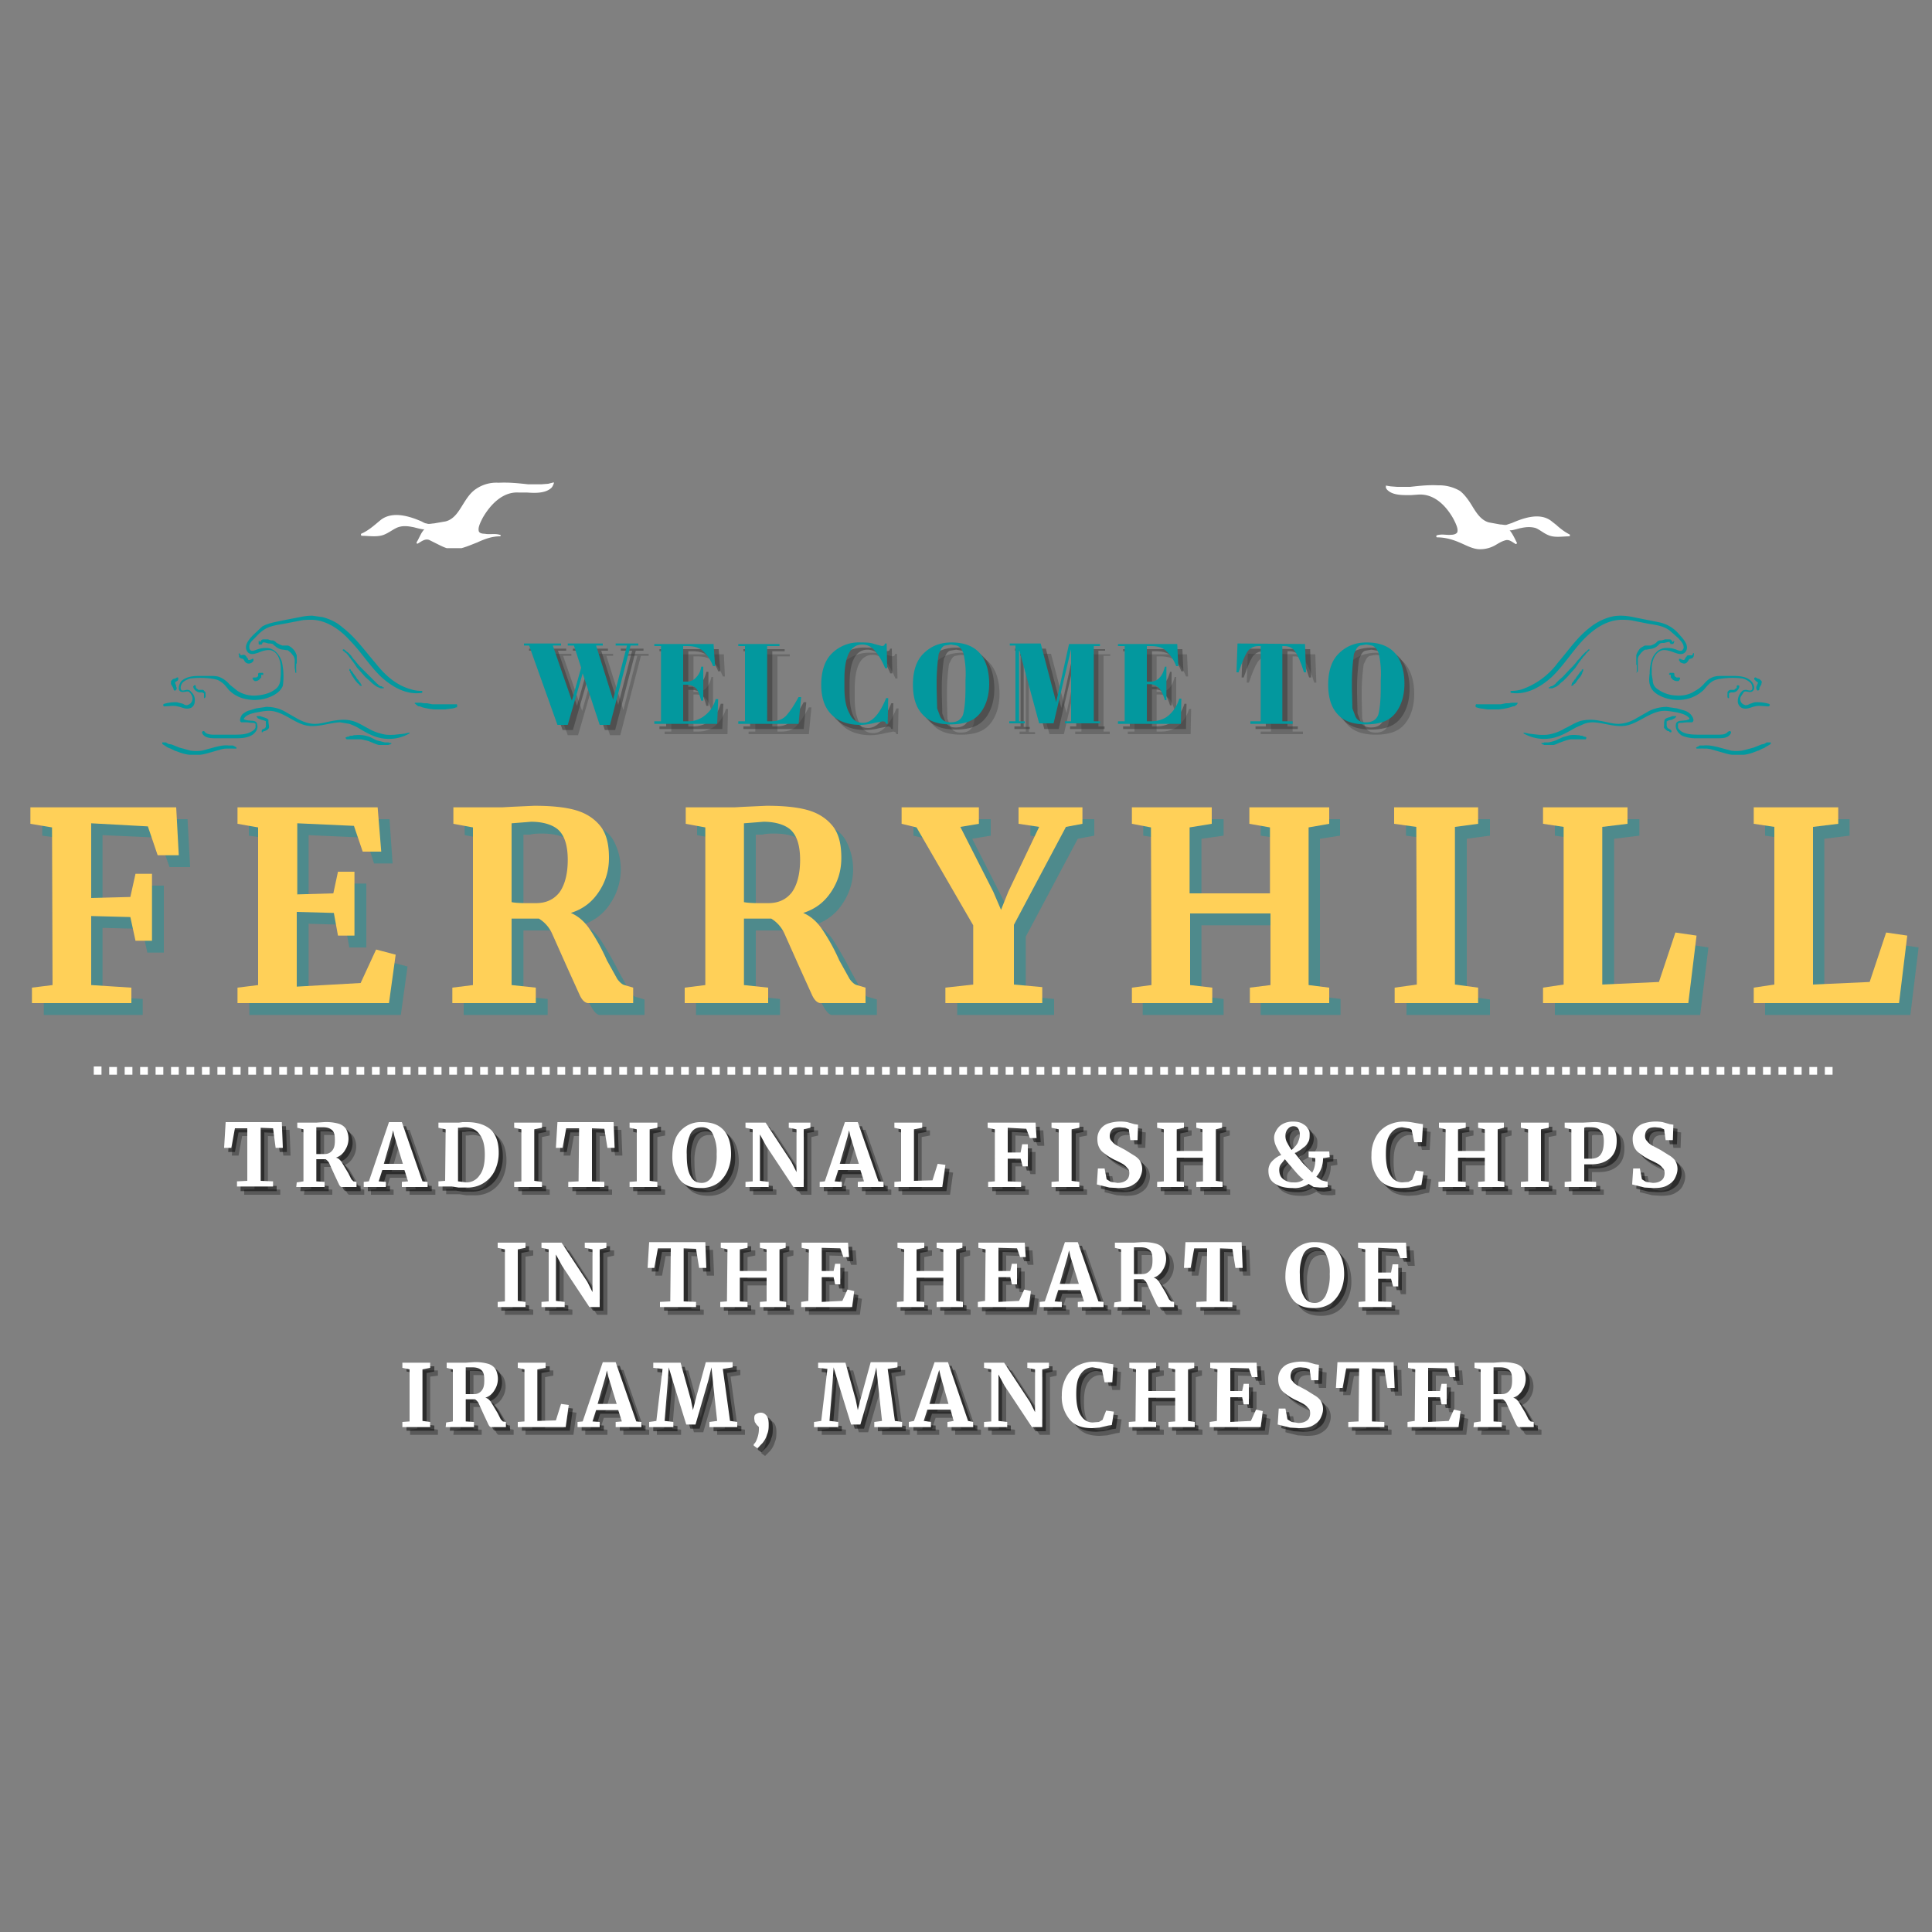 <svg xmlns="http://www.w3.org/2000/svg" width="500" height="500" viewBox="0 0 375 375">
  <rect x="0" y="0" width="375" height="375" fill="#808080" stroke="none"/>
  <style>
    .B{fill-opacity:.302}.C{fill-opacity:.502}.D{fill:#03989e}.E{clip-rule:nonzero}.F{fill-opacity:.4}
  </style>
  <defs>
    <path id="I" d="m90 194 4-.6v-30.6l-3.8-.7V159h9.6l1.8-.2 4.4-.2c3.5 0 6.3.4 8.4 1.1s3.7 1.8 4.6 3.3a11.8 11.8 0 0 1-.5 12.3 10 10 0 0 1-5.4 4.2c1.4.5 2.6 1.6 3.6 3.1 1 1.6 2.2 3.6 3.4 6l2 3.6c.4.7.9 1.2 1.3 1.3l1.7.5v3h-8.7c-.5 0-1.1-.6-1.7-1.7-.6-1-1.4-2.8-2.3-5.2l-3-6.5c-.8-1.6-1.6-2.6-2.5-3h-5.3v12.8l4.7.5v3.1H90zm16.3-16.5c2 0 3.4-.7 4.5-2 1.1-1.5 1.7-3.6 1.7-6.4 0-2.5-.6-4.3-1.6-5.5-1.1-1.2-3-1.8-5.6-1.8-1 0-1.7 0-2.4.2h-1.3v15.4l3 .1zm0 0"/>
    <path id="J" d="m191.2 181.9-11-19-2.9-.7V159h15v3.2l-3.6.6 6.4 12.6 1.5 3.5 1.4-3.5 6-12.6-4-.6V159h12.4v3.2l-3.2.6-10.1 19v11.6l5.5.5v3.1h-18.8v-3l5.4-.6zm0 0"/>
    <path id="K" d="m277.2 162.8-4.3-.6V159h16.3v3.2l-4.5.6v30.6l4.5.6v3H273v-3l4.3-.6zm0 0"/>
    <path id="L" d="m305.8 162.8-4-.6V159h16.4v3.2l-4.9.6v30.6l11-.5 3.2-9.6 4.1.6L330 197h-28.2v-3l4-.6zm0 0"/>
    <path id="M" d="m87.8 191.7 4-.5v-30.6l-3.8-.7v-3.2h9.5l1.8-.1 4.4-.2c3.5 0 6.4.3 8.5 1s3.6 1.9 4.6 3.3c1 1.5 1.4 3.4 1.4 5.8s-.6 4.5-1.9 6.5-3 3.4-5.5 4.2c1.4.6 2.6 1.6 3.7 3.2 1 1.5 2.2 3.5 3.3 6l2 3.6c.5.7 1 1.1 1.4 1.2l1.7.5v3h-8.7c-.6 0-1.2-.5-1.7-1.6l-2.4-5.3-2.9-6.5a6.6 6.6 0 0 0-2.6-3h-5.3v12.9l4.7.5v3H87.8zm16.2-16.4c2 0 3.5-.7 4.6-2.1 1-1.4 1.6-3.5 1.6-6.3 0-2.5-.5-4.4-1.6-5.6-1-1.1-3-1.8-5.5-1.8l-2.5.2-1.3.1v15.3c.4.1 1.4.2 3 .2zm0 0"/>
    <path id="N" d="m113 138 1.8-6.4-1.4-4.3h-1.2v-.4h6.8v.4h-1.3l3.3 10.5 2.7-10.5h-2.2v-.4h4.4v.4h-1.5l-4 15.4h-2l-3.3-10-2.9 10h-2l-5.5-15.4h-1v-.4h7.2v.4h-1.6zm0 0"/>
    <path id="O" d="M129 127h11.5l.2 4.3h-.4a7.8 7.8 0 0 0-2-3c-.6-.6-1.6-.9-3-.9h-.7v6.9h.8a2.3 2.3 0 0 0 1.7-.8c.5-.5.8-1.3 1-2.1h.3v6.5h-.3c-.3-1-.7-1.9-1.1-2.3-.5-.5-1-.8-1.9-.8h-.5v7.2h.8c1.4 0 2.6-.4 3.5-1.2 1-.9 1.6-1.9 2-3.2h.4l-.1 4.9H129v-.5h1.3v-14.6H129zm0 0"/>
    <path id="P" d="M145.3 127h8v.4h-2.4V142h.8c1.3 0 2.3-.4 3-1.2s1.5-2 2.3-3.5h.5l-.5 5.2h-11.7v-.5h1.3v-14.6h-1.3zm0 0"/>
    <path id="Q" d="M169.4 127.1c-2.3 0-3.5 2.2-3.5 6.7v1.7c0 2.1.3 3.8 1 5 .5 1.2 1.4 1.8 2.6 1.8 1.7 0 3.2-1.6 4.5-4.8h.4l-.1 5h-.3l-.2-.4-.4-.1-1.6.3a11.9 11.9 0 0 1-2.8.4c-2.4 0-4.3-.7-5.6-2-1.3-1.3-2-3.2-2-5.8s.7-4.7 2-6a7.4 7.4 0 0 1 5.7-2.2c.9 0 1.8 0 2.6.3l1.5.4.4-.1.2-.4h.3l.1 4.8h-.4c-.6-1.5-1.3-2.6-2-3.4a3.1 3.1 0 0 0-2.4-1.2zm0 0"/>
    <path id="R" d="M189.4 135.6V134a18 18 0 0 0-.4-5.2c-.3-.8-.7-1.3-1.3-1.5l-1.1-.2-1.2.2c-.3.1-.5.3-.7.6l-.5 1a41.5 41.5 0 0 0-.4 5.2v1.5l.1 3.9.6 1.6c.4.8 1.1 1.1 2 1.1 1.3 0 2-.5 2.4-1.4.3-1 .5-2.8.5-5.2zm-2.9 7c-2.4 0-4.3-.6-5.5-2-1.2-1.3-1.8-3.2-1.8-5.7s.6-4.6 2-6 3.1-2.2 5.5-2.2 4.2.7 5.4 2 1.9 3.4 1.9 6c0 2.5-.7 4.5-1.9 5.9-1.2 1.4-3 2-5.6 2zm0 0"/>
    <path id="S" d="M209.5 127h6v.3h-1.3V142h1.2v.5h-6.7v-.5h1.2v-13.8h-.1l-3.3 14.3h-2.8l-4-14.4v14h1.2v.4h-3v-.5h1.2v-14.7H198v-.4h6l3 11.5zm0 0"/>
    <path id="T" d="m255.3 127 .2 5.5h-.4c-.6-2-1.2-3.3-1.7-4-.5-.8-1.3-1.1-2.2-1.1h-.3V142h2v.5h-8.2v-.5h2v-14.6h-.4c-1 0-1.7.4-2.2 1.1-.5.8-1 2-1.7 4h-.4l.2-5.6zm0 0"/>
    <path id="U" d="M49.5 220.5H47l-.7 3.8H45l.3-5h10.9l.2 5H55l-.6-3.7-2.4-.1v10.3l2.4.1v1h-7v-1l2-.1zm0 0"/>
    <path id="V" d="m59.1 231 1.3-.2v-10.1l-1.2-.3v-1h3.7l1.5-.1a9 9 0 0 1 2.8.3c.7.2 1.2.6 1.5 1.1a4 4 0 0 1-.2 4 3.2 3.2 0 0 1-1.8 1.5c.5.1.9.5 1.2 1l1.2 2 .6 1.2.4.4.6.1v1h-2.9c-.1 0-.3-.1-.5-.5l-.8-1.7-1-2.2a2 2 0 0 0-.8-1h-1.8v4.3l1.6.1v1H59zm5.4-5.5c.6 0 1.1-.2 1.5-.7s.5-1.1.5-2c0-.9-.1-1.5-.5-1.9-.4-.4-1-.6-1.8-.6h-1.3v5.2h1zm0 0"/>
    <path id="W" d="m88 220.7-1.4-.3v-1h4l.7-.1h.8c2 0 3.6.5 4.7 1.5 1 1 1.5 2.5 1.5 4.4a8 8 0 0 1-.8 3.6A5.8 5.8 0 0 1 92 232h-1.5l-1.3-.2h-2.6v-1l1.3-.1zm2.4 10.1 1.6.2a3 3 0 0 0 2.6-1.4c.7-.9 1-2.2 1-4 0-1.7-.3-3-1-3.9-.6-.9-1.6-1.4-2.9-1.4a5.2 5.2 0 0 0-.8.1h-.5zm0 0"/>
    <path id="X" d="m102.7 220.7-1.4-.3v-1h5.4v1l-1.5.3v10l1.5.2v1h-5.4v-1l1.4-.1zm0 0"/>
    <path id="Y" d="M137.5 232.1c-1.8 0-3.2-.5-4.1-1.7a7.4 7.4 0 0 1-1.4-4.7 9 9 0 0 1 .7-3.4 5.3 5.3 0 0 1 5-3c2 0 3.3.5 4.3 1.6.9 1 1.4 2.6 1.4 4.6 0 1.3-.3 2.5-.8 3.5s-1.2 1.8-2 2.3c-1 .6-2 .8-3 .8zm.2-11.8c-1 0-1.7.4-2.2 1.3a9 9 0 0 0-.7 4c0 1.9.2 3.2.7 4.1.5 1 1.2 1.4 2.2 1.4.9 0 1.6-.5 2.1-1.4a9 9 0 0 0 .8-4.2 8 8 0 0 0-.8-4 2.3 2.3 0 0 0-2.1-1.2zm0 0"/>
    <path id="Z" d="m147.6 220.7-1.4-.3v-1h3.9l5 7.6 1 2v-8.3l-1.5-.3v-1h4.2v1l-1.3.3v11.2h-2l-5.3-8-1.2-2.2v9l1.7.2v1h-4.5v-1l1.4-.1zm0 0"/>
    <path id="a" d="M165.5 219.3h2.5l4 11.5 1 .1v1h-5v-1l1.2-.1-.7-2.2h-4.3l-.7 2.2 1.4.1v1h-4.3v-1l1-.1zm1.1 2.9-.3-1.3-.3 1.3-1.5 5.2h3.7zm0 0"/>
    <path id="b" d="m176.4 220.7-1.3-.3v-1h5.4v1l-1.6.3v10l3.6-.1 1-3.2 1.5.2-.6 4.3h-9.3v-1l1.3-.1zm0 0"/>
    <path id="c" d="m194.6 220.7-1.4-.3v-1h9.3l.2 3h-1.3l-.7-1.8-3.6-.2v4.8h2.5l.3-1.6h1.1v4.3h-1l-.4-1.5h-2.5v4.4l2.6.1v1h-6.4v-1l1.3-.1zm0 0"/>
    <path id="d" d="m218.5 232.1-1.7-.1-1.6-.4-.8-.2.2-3.1h1.3l.4 2.1.8.5 1.3.2c.8 0 1.3-.2 1.7-.5s.6-.8.6-1.4c0-.4-.1-.8-.4-1a3 3 0 0 0-.9-.8 18.8 18.8 0 0 0-1.6-.8c-1-.5-1.7-1-2.4-1.6-.6-.6-.9-1.4-.9-2.4a3.1 3.1 0 0 1 2-3 7.7 7.7 0 0 1 3.8-.3l1.4.4.7.1-.1 3h-1.4l-.3-2.1-.7-.3-1-.1c-.6 0-1.2.1-1.5.4-.3.3-.5.7-.5 1.3 0 .4.1.7.4 1a3.2 3.2 0 0 0 .9.8l1.7.9 1.6 1a4.1 4.1 0 0 1 1.2 1c.3.5.5 1 .5 1.7 0 .6-.2 1.2-.5 1.8s-.8 1-1.5 1.4c-.7.4-1.6.5-2.7.5zm0 0"/>
    <path id="e" d="m227.4 220.7-1.3-.3v-1h5.2v1l-1.5.3v4.2h5.2v-4.2l-1.3-.3v-1h5v1l-1.2.3v10l1.3.2v1h-5.1v-1l1.3-.1v-4.6h-5.2v4.6l1.5.1v1H226v-1l1.3-.1zm0 0"/>
    <path id="f" d="m259.6 226.1-1.3.2a5.3 5.3 0 0 1-1.3 3.6l1 .7 1.2.3v1l-.7.1h-.8l-1.2-.1-1-.6a5 5 0 0 1-3.1.8c-1.5 0-2.6-.3-3.5-.9s-1.2-1.4-1.2-2.5a2.6 2.6 0 0 1 .7-1.8c.5-.5 1.1-1 1.8-1.2a10 10 0 0 1-1-1.7 4 4 0 0 1-.4-1.7c0-.5.2-1 .5-1.5s.7-.9 1.3-1.2a4 4 0 0 1 1.9-.4c.7 0 1.3.1 1.8.4s.8.5 1 .9c.3.3.4.7.4 1.1 0 .6 0 1.2-.3 1.6-.2.4-.5.8-1 1.1-.4.4-1 .7-1.6 1l1.6 2 1.5 1.5.3.3c.4-.7.6-1.5.6-2.4v-.4l-1.3-.2V225h4zm-8.6-4.2c0 .6.1 1 .4 1.5a8.4 8.4 0 0 0 .8 1.3c.6-.5 1-1 1.2-1.4.2-.5.4-1 .4-1.6a2.1 2.1 0 0 0-.3-1.1c-.2-.4-.6-.5-1-.5a1.3 1.3 0 0 0-1 .5c-.3.3-.5.8-.5 1.3zm1.6 9.1a3 3 0 0 0 1.9-.5 15.7 15.7 0 0 1-1.4-1.4l-1.8-2.1-.4-.5-.8 1c-.2.3-.3.6-.3 1 0 .8.2 1.4.7 1.8a3 3 0 0 0 2.1.7zm0 0"/>
    <path id="g" d="M273.6 232.1c-2 0-3.4-.5-4.4-1.7a6.8 6.8 0 0 1-1.5-4.7 7 7 0 0 1 .8-3.4c.5-1 1.2-1.7 2.2-2.3 1-.5 2-.8 3.2-.8a10.6 10.6 0 0 1 1.4.1l1.7.3.7.1-.2 3.5H276l-.5-2.4a1 1 0 0 0-.7-.3l-1.1-.2c-1 0-1.8.5-2.4 1.4s-.8 2.1-.8 3.8c0 1.6.2 3 .8 4s1.4 1.5 2.4 1.5l1.2-.1.7-.4.7-1.8 1.5.2-.4 2.6-.7.1-.4.1-1.3.3-1.4.1zm0 0"/>
    <path id="h" d="m306.5 220.7-1.3-.3v-1h3.6l1.9-.1a7 7 0 0 1 2.7.4 3 3 0 0 1 1.5 1.2c.3.6.4 1.3.4 2 0 1.5-.4 2.6-1.3 3.4s-2.1 1.2-3.7 1.2H309v3.3l2.3.1v1h-6.1v-1l1.3-.1zm2.5 5.7h1.3c.7 0 1.4-.2 1.8-.7.5-.6.7-1.5.7-2.7 0-1-.2-1.6-.6-2-.4-.5-1-.7-2-.7a8.3 8.3 0 0 0-.9 0l-.3.1zm0 0"/>
    <path id="i" d="m158.5 244-1.4-.3v-1h9l.2 2.8h-1.1l-.6-1.7-3.6-.1v4.5h2.3l.3-1.4h1v4h-1l-.3-1.4H161v4.8l4-.2 1-2.2 1.3.3-.4 3.1H157v-1l1.4-.2zm0 0"/>
    <path id="j" d="m130.1 267.2-1.8-.2v-1h5.3l2 7.2.4 2 .5-2 2-7.3h5.2v1l-1.9.3 1.4 10.1 1.4.2v1h-5.4v-1l1.5-.2-.8-7.4-.3-3-.6 2.5-2.5 8.6h-1.8l-2.5-8.1-.9-3-.2 3-.6 7.4 1.7.2v1h-4.7v-1l1.4-.2zm0 0"/>
    <path id="k" d="M149.2 275.7c.4 0 .8.2 1.1.6.3.4.4 1 .4 1.6 0 .7 0 1.3-.3 2-.2.7-.5 1.2-.9 1.7l-1 1-.7-.5v-.3c.3-.2.5-.6.7-1.2a5 5 0 0 0 .3-1.7v-.4a2 2 0 0 0-.4-.4l-.4-.6-.1-.6c0-.4 0-.7.3-.9.3-.2.6-.3 1-.3zm0 0"/>
    <clipPath id="A">
      <path d="M70 93.6h37.5v12.8H70zm0 0" class="E"/>
    </clipPath>
    <clipPath id="B">
      <path d="M269 94.1h35.7V107H269zm0 0" class="E"/>
    </clipPath>
    <clipPath id="C">
      <path d="M293 119.5h51V138h-51zm0 0" class="E"/>
    </clipPath>
    <clipPath id="D">
      <path d="M329 144h15v2.5h-15zm0 0" class="E"/>
    </clipPath>
    <clipPath id="E">
      <path d="M286.3 136h8.7v2h-8.7zm0 0" class="E"/>
    </clipPath>
    <clipPath id="F">
      <path d="M31.4 119.5H82V138H31.4zm0 0" class="E"/>
    </clipPath>
    <clipPath id="G">
      <path d="M31.4 144H46v2.5H31.4zm0 0" class="E"/>
    </clipPath>
    <clipPath id="H">
      <path d="M80 136h8.8v2H80zm0 0" class="E"/>
    </clipPath>
  </defs>
  <g clip-path="url(#A)">
    <path fill="#fff" d="M105 94h-2.5c-1.9-.2-3.7-.4-5.7-.3a7 7 0 0 0-4.4 1.2c-1.2.8-1.9 2-2.6 3.1-.8 1.3-1.7 2.8-3.3 3.2l-2.3.4c-.4 0-1 .2-1.4 0-.3 0-.6-.2-1-.4-2.3-1-5.7-2.1-8-.2-1.2 1-2.3 2-3.7 2.6-.1.1 0 .4.1.4 1.4 0 3 .3 4.3-.2 1-.4 1.7-1 2.6-1.4 1-.4 2-.3 3-.1.2 0 2.1.6 2.3.4-.7.7-1 1.7-1.5 2.5-.1.2 0 .4.2.3.7-.4 1.4-1 2.2-.7l2 1c1 .5 2.2 1 3.3.8 1.4-.2 2.7-.8 4-1.3 1.3-.6 2.8-1.2 4.4-1.2.2 0 .3-.3 0-.3-1-.3-2 0-2.9-.2-.5 0-1.2-.1-1.2-.7-.1-.7.5-1.8.8-2.4 1.5-2.6 3.9-5.1 7-4.9h1.6c1.4.1 3.4.2 4.6-.8.4-.3.5-.8.7-1.2l-1.2.3-1.3.1zm0 0"/>
  </g>
  <g clip-path="url(#B)">
    <path fill="#fff" d="M271.2 94.5h2.5c1.8-.2 3.6-.4 5.4-.3a8 8 0 0 1 4.3 1.1c1 .8 1.8 2 2.4 3 .8 1.3 1.7 2.7 3.2 3.1l2.2.4c.5 0 1 .2 1.4 0l.9-.3c2.3-1 5.5-2.1 7.7-.3s.1 0 .1 0c1.1 1 2.2 2 3.5 2.6l-.1.3c-1.4 0-2.9.3-4.1-.2-1-.4-1.6-1-2.5-1.4-1-.3-2-.2-2.9 0-.2 0-2 .6-2.2.4.6.7 1 1.6 1.4 2.4.1.1 0 .3-.2.3-.7-.4-1.3-1-2.1-.7-.7.2-1.3.6-2 1a6 6 0 0 1-3.1.7c-1.3-.1-2.5-.8-3.7-1.3-1.4-.6-2.8-1-4.4-1-.1 0-.2-.3 0-.4 1-.3 1.9 0 2.8-.1.5 0 1.2-.2 1.2-.7.1-.7-.5-1.8-.8-2.4-1.4-2.5-3.7-4.9-6.8-4.7l-1.4.1c-1.4 0-3.4.1-4.5-.9-.4-.3-.4-.7-.7-1l1.2.2 1.3.1zm0 0"/>
  </g>
  <g class="D" clip-path="url(#C)">
    <path d="M343.3 136.6a8 8 0 0 0-2.5-.3c-.4 0-.7.2-1.1.3-.4.2-.8.4-1.1.2-.7-.2-1-1-.7-1.6l.6-.9c.3-.2.7 0 1 0 .5.1.9-.2 1-.7 0-.5-.2-1-.6-1.4-.9-.9-2.3-1-3.5-1h-2c-.7 0-1.5 0-2.1.3-.7.3-1.2.8-1.7 1.4-.5.5-1 .9-1.6 1.2-1 .7-2.3 1-3.6.9a6.5 6.5 0 0 1-3.6-1.2 2 2 0 0 1-1-1.7l-.2-1.2v-1.2c0-1.3.6-3.2 2.1-3.5.8-.1 1.6.2 2.4.5.6.2 1.4.5 2-.1 1-1.2-.4-2.6-1.2-3.5a6.8 6.8 0 0 0-3.8-2.3l-2.5-.5-2.5-.5a12 12 0 0 0-2.5-.3c-.8 0-1.5.1-2.2.3a11 11 0 0 0-3.8 2c-2.5 1.9-4.2 4.5-6.2 6.8a14.7 14.7 0 0 1-7 5.2 7 7 0 0 1-2 .3c-.3 0-.3.4 0 .4 3 .4 5.7-1.2 7.8-3.1 2.3-2.2 4-5 6.1-7.2 1.9-2 4.4-3.8 7.3-3.9.8 0 1.6 0 2.5.2l2.5.5c1.6.3 3.2.4 4.5 1.4l1.7 1.5c.4.5 1 1 1 1.8 0 .2-.2.5-.4.6-.3.1-.8-.1-1-.2a5 5 0 0 0-2.4-.3c-1.3.2-2.2 1.4-2.5 2.6a9 9 0 0 0-.3 2.3c-.1.8-.2 1.6.1 2.4.4 1.3 1.8 2 3 2.4a8 8 0 0 0 4 .2 7 7 0 0 0 3.4-1.8c.5-.6 1-1.2 1.6-1.6.6-.4 1.3-.5 2-.6a15.9 15.9 0 0 1 4 0c.6.2 1.2.5 1.6 1 .2.3.4 1.1 0 1.3-.4.1-.8-.1-1-.1-.4 0-.7.1-.9.4-.4.4-.7 1.1-.7 1.8s.5 1.3 1.1 1.4c.8.2 1.6-.3 2.3-.4.8-.2 1.6 0 2.4 0 .4.1.6-.4.2-.5zm0 0"/>
  </g>
  <path d="m325 124.6-.1-.2h-.1v.2h-.2c0-.1 0-.2-.2-.3 0-.2-.3-.2-.6-.2h-.6l-.7.2h-.4a1 1 0 0 0-.4.2l-.3.3a3 3 0 0 1-.5.3l-.5.2h-1.1a1.7 1.7 0 0 0-.4.2 2.4 2.4 0 0 0-.6.4 3.8 3.8 0 0 0-.4.6 2 2 0 0 0-.3.7v.7a4.9 4.9 0 0 0 0 .6v.5l.1.1v.7a1 1 0 0 1 0 .1v.5l-.1.1c0 .1 0 .1.1 0a1.6 1.6 0 0 0 .2-.2v-1.9a3.7 3.7 0 0 1 0-.5 1.9 1.9 0 0 1 .2-.6l.3-.4a3.6 3.6 0 0 1 .6-.6 1.6 1.6 0 0 1 .3-.2h.3l.5-.1.6-.1a2.6 2.6 0 0 0 1.1-.6l.2-.2.2-.2.4-.1h.4l.8-.2h.3v.2h.1v.2h.1c.1 0 .1 0 0 0h.5v-.1l.1-.1v-.1zm-1 0zm13.6 8.6a.3.3 0 0 0 0-.1l-.3-.1-.2.1v.4s-.1 0 0 0l-.1.1a1.4 1.4 0 0 1-.2.1.9.9 0 0 1-.2.2h-.7a.7.7 0 0 0-.6.5v.6a1.6 1.6 0 0 0 0 .3l.1.2h.2v-.6a.7.7 0 0 1 0-.2v-.1l.1-.1h.1a1.3 1.3 0 0 1 .1-.1h.5a1.3 1.3 0 0 0 .6-.2c.3-.2.5-.5.6-.9v-.1zm-30.5-5.4zm1.3-1.8a2.5 2.5 0 0 0-.5.5h-.1a.6.6 0 0 0-.1.1l-.6.6-.6.7-.3.3-.3.4-.6.7-.7.7-1.3 1.4-.7.6-.6.6-.1.2v-.1l-.2.2a3 3 0 0 1-.5.3h-.2l-.2.2h-.2v.2h.7l.5-.2a3.8 3.8 0 0 0 .4-.2l.4-.3.4-.4.4-.3.8-.8 1.6-1.8.6-.9.6-.8.1-.1.2-.3.4-.4.1-.2.2-.2.2-.2.1-.1.2-.2c.1 0 0-.2 0-.1zm-7.4 7.3zm6.2-3.5v.1l-.2.1v.2l-.3.2-.1.2-.3.4-.3.4-.3.5v-.1l-.4.6-.2.2v.2l-.1.1v.2h.2l.1-.1a.2.2 0 0 1 .1 0l.1-.2.3-.2.4-.6.5-.6.2-.3.2-.4v-.1l.1-.2.1-.2v-.2c0-.1 0-.2-.1-.1zm28.2 12.2c-.4.6-1.3.6-2 .6H330c-.8 0-1.7 0-2.6-.2a3.6 3.6 0 0 1-1-.4c-.3-.2-.6-.5-.7-.8v-.7c.1-.2.5-.2.7-.2l1-.1h1c.1 0 .3-.2.3-.4 0-.4-.3-.9-.6-1.2a3 3 0 0 0-1.2-.7l-1.4-.4-2-.3a8 8 0 0 0-3.4.8l-2.8 1.6a7 7 0 0 1-3.1.9c-1.3 0-2.4-.4-3.7-.6a8.6 8.6 0 0 0-3.6 0c-1.1.3-2.1 1-3.2 1.5a9 9 0 0 1-3.3 1.2 10.1 10.1 0 0 1-1.9 0l-1.7-.2-1-.2s-.2.1 0 .2a8 8 0 0 0 7 .4c1-.4 2-1 3.1-1.6l1.6-.7c.5-.2 1.1-.3 1.7-.3 2.4.1 4.7 1.2 7 .5 2-.6 3.7-2.1 5.8-2.6 1.2-.3 2.4 0 3.6.2.8.2 1.7.4 2.3 1.1a1 1 0 0 1 0 .2l-.6.2-1 .1c-.4 0-1 .2-1 .7-.2.9.5 1.8 1.2 2.2a7 7 0 0 0 2.8.5h4c1 0 2.3 0 2.7-1.1 0-.3-.3-.4-.5-.2zm-10-3h-.8l-.5.2c-.4.1-.8.2-1 .5l-.1.5v.6a1.4 1.4 0 0 0 0 .5l.4.4.3.2h.2l.2.2h.1c0 .1.1.1.2 0a.4.4 0 0 0 0-.3l-.2-.2a.9.9 0 0 0-.2-.1 2.6 2.6 0 0 1-.3-.2l-.1-.1v-.1l-.1-.2v-.9h.1l.1-.1.3-.1.5-.1.4-.2.2-.1a1.6 1.6 0 0 0 .1-.1s.1-.1 0-.1c.1 0 .2 0 .1-.1zm-17.4 4.1h-.1l-.2-.1h-.2l-.4-.2h-.3l-.3-.1h-.2a6.2 6.2 0 0 0-1.6 0l-1.4.4-1.3.6a7 7 0 0 1-1.5.4h-.3.1-.6l-.1.1h-.4v.2h.2v.1h.2l.1.1h.4a1.9 1.9 0 0 0 .2 0h1.3a8.8 8.8 0 0 0 1-.4l1.1-.4a7.2 7.2 0 0 1 1.2-.3h1.9a.7.7 0 0 0 .1 0h.6a.4.4 0 0 0 .2 0h.1l.1-.2v-.2zm0 0" class="D"/>
  <g class="D" clip-path="url(#D)">
    <path d="M343.7 144.1h-.8l-.5.3-.5.1-.5.2-1 .4-1.1.3-1.2.3a8.4 8.4 0 0 1-2.1 0l-2.6-.7c-.9-.2-1.8-.4-2.7-.3h-.8l-.3.2a2.6 2.6 0 0 0-.4.2l.1.2h.6a5.2 5.2 0 0 1 .8 0h.6l.7.1 1.4.4 1.4.4a8.6 8.6 0 0 0 5.9-.3l.3-.1.2-.1h.1l.8-.4.3-.1.3-.2.7-.4.3-.2v-.3zm0 0"/>
  </g>
  <g class="D" clip-path="url(#E)">
    <path d="M294.5 136.4h-1l-.7.1h-.5l-1 .2H289a12.8 12.8 0 0 1-.6 0h-1.5c-.1 0 0 0 0 0h-.2a.4.4 0 0 0-.2 0l-.1.2v.2l.1.2h.2l.1.1a.4.4 0 0 0 .1 0l.4.1.8.1h-.1l.8.1h2.1l.8-.1a10.8 10.8 0 0 0 1-.2l.4-.1.6-.2h-.1.3l.2-.1.1-.1.2-.1.1-.2c.1 0 .1-.2 0-.2zm0 0"/>
  </g>
  <path d="M291.8 137.6h-.1.1zm37-10.6v-.1c0-.1-.1-.2-.2-.1v.2c0 .1-.1 0-.1 0a.4.4 0 0 1 0 .1l-.1.1h-.5a1 1 0 0 0-.2 0 .8.8 0 0 0-.3.1v.1a2.6 2.6 0 0 0-.2.2l-.1.2-.2.3h-.2l-.3-.1a1.2 1.2 0 0 0-.1 0v-.1h-.2c0-.1-.1 0-.2 0v.3l.1.1.2.3.3.1a.9.9 0 0 0 .4.1c.3 0 .6-.2.8-.6l.2-.3h.1l.3-.1c.2 0 .3-.2.4-.3l.1-.4v-.1zm12.1 4.6zm1.1.9a.8.8 0 0 0-.1-.3.6.6 0 0 0-.2-.2.7.7 0 0 0-.2-.2l-.4-.1-.1-.1h-.1c-.1-.2-.3-.1-.4 0v.3l.2.1v.1l.4.3h.1v.2l-.2.5-.1.2v.2a.6.6 0 0 0 .2.5c.1.1.3 0 .4-.2a.4.4 0 0 0 0-.2v-.1l.4-.7v-.3zm-15.9-.8v-.1l-.1-.1a.3.3 0 0 0-.2 0h-.4a1 1 0 0 1-.1-.1h-.1a.7.7 0 0 1-.1-.2h-.1v-.4a.3.3 0 0 0-.2-.2h-.7c-.1 0 0 0 0 .1-.2 0-.2.2 0 .3h.2v.3a.6.6 0 0 0 0 .2l.2.2c.2.3.6.5 1 .5h.3a1 1 0 0 0 .1-.1l.2-.3v-.1zm0 0" class="D"/>
  <g class="D" clip-path="url(#F)">
    <path d="M31.9 136.6a8 8 0 0 1 2.4-.3l1.2.3c.3.2.7.4 1 .2.7-.2 1-1 .8-1.6a2 2 0 0 0-.6-.9c-.3-.2-.7 0-1 0-.6.1-1-.2-1-.7 0-.5.2-1 .5-1.4 1-.9 2.3-1 3.6-1h2c.7 0 1.4 0 2 .3a5 5 0 0 1 1.8 1.4l1.5 1.2a6 6 0 0 0 3.7.9c1.2-.1 2.6-.4 3.6-1.2.6-.4.9-1 1-1.7l.1-1.2v-1.2c0-1.3-.5-3.2-2-3.5-.9-.1-1.7.2-2.4.5-.7.2-1.4.5-2-.1-1-1.2.3-2.6 1.2-3.5l1.6-1.5c.7-.4 1.4-.6 2.2-.8l2.4-.5 2.6-.5a12 12 0 0 1 2.5-.3l2.1.3c1.4.4 2.7 1 3.8 2 2.5 1.9 4.3 4.5 6.3 6.8 1.8 2.3 4 4.4 7 5.2.6.2 1.3.3 2 .3.3 0 .2.4 0 .4-3 .4-5.7-1.2-7.8-3.1-2.3-2.2-4-5-6.2-7.2-1.8-2-4.4-3.8-7.2-3.9-.9 0-1.7 0-2.5.2l-2.6.5c-1.5.3-3.2.4-4.5 1.4-.6.4-1.1 1-1.6 1.5s-1.1 1-1 1.8c0 .2.1.5.4.6.3.1.7-.1 1-.2a5 5 0 0 1 2.3-.3c1.3.2 2.2 1.4 2.6 2.6a13.3 13.3 0 0 1 .2 4.7c-.5 1.3-1.9 2-3.1 2.4a8 8 0 0 1-4 .2 6.2 6.2 0 0 1-3.4-1.8c-.5-.6-.9-1.2-1.6-1.6-.5-.4-1.2-.5-1.9-.6a15.9 15.9 0 0 0-4 0c-.6.2-1.3.5-1.6 1-.2.3-.4 1.1 0 1.3.3.1.7-.1 1-.1.4 0 .6.1.8.4.5.4.8 1.1.7 1.8 0 .7-.4 1.3-1.1 1.4-.8.2-1.5-.3-2.3-.4-.8-.2-1.6 0-2.4 0-.3.1-.5-.4-.1-.5zm0 0"/>
  </g>
  <path d="M50.2 124.6v-.2h.2v.2h.1l.2-.3c.1-.2.4-.2.6-.2h.7l.6.2h.4l.4.2.3.3.6.3.5.2h1.1a1.7 1.7 0 0 1 .4.2 2.4 2.4 0 0 1 .5.4 3.5 3.5 0 0 1 .5.6l.3.7v.7a5.6 5.6 0 0 1 0 .6v.3h-.1v.4a4.6 4.6 0 0 0 0 .7 1 1 0 0 0 0 .1v.6c.1.1 0 .1 0 0-.1 0-.2 0-.2-.2v-.2l-.1-.6v-1.1a3.7 3.7 0 0 0 0-.5 1.9 1.9 0 0 0-.2-.6l-.3-.4a3.6 3.6 0 0 0-.6-.6 1.6 1.6 0 0 0-.3-.2h-.2l-.6-.1a2.5 2.5 0 0 1-.6-.1 2.6 2.6 0 0 1-1-.6l-.3-.2-.1-.2h-.1l-.4-.1h-.4l-.7-.2H51l-.1.2-.1.2h-.3a.3.3 0 0 1-.2 0 .3.3 0 0 1-.1-.1v-.2zm.8 0zm-13.4 8.6v-.1a.3.3 0 0 1 .3-.1l.1.1v.3l.1.1v.1l.2.1a1 1 0 0 0 .2.2h.8c.2 0 .3.1.4.3a.6.6 0 0 1 .2.2v.6a1.6 1.6 0 0 1 0 .3l-.2.2h-.1v-.6a.7.7 0 0 0 0-.2v-.1a.5.5 0 0 0-.2-.1l-.1-.1h-.6a1.3 1.3 0 0 1-.5-.2c-.4-.2-.6-.5-.7-.9v-.1zm30.4-5.4zm-1.3-1.8a2.8 2.8 0 0 1 .6.5l.2.1.6.6.5.7.3.3.3.4.6.7.7.7 1.4 1.4.6.6.6.6.2.2v-.1l.1.2a3.1 3.1 0 0 0 .5.3h.2l.2.2h.2v.2h-.6l-.5-.2-.4-.2-.4-.3-.5-.4-.3-.3-.9-.8-1.6-1.8-.6-.9-.6-.8v-.1H68l-.2-.3-.3-.4-.2-.2-.1-.2H67l-.1-.2-.2-.1-.2-.2s0-.2.1-.1zm7.4 7.3zm-6.2-3.5.1.1.1.1v.1l.1.1.2.2.1.2.3.4.3.4.3.5v-.1l.4.6.2.2v.2a1.6 1.6 0 0 1 .2.1v.2h-.3v-.1h-.2v-.2l-.3-.2-.5-.6-.4-.6-.2-.3-.2-.4-.1-.1a.9.9 0 0 1 0-.3l-.2-.1v-.2l.1-.2zM39.7 142c.4.6 1.4.6 2 .6h3.5c.9 0 1.8 0 2.6-.2a3.6 3.6 0 0 0 1-.4c.4-.2.7-.5.8-.8v-.7c-.2-.2-.5-.2-.8-.2l-.9-.1h-1c-.2 0-.3-.2-.3-.4 0-.4.2-.9.5-1.2.4-.3.8-.6 1.3-.7l1.3-.4 2-.3c1.3 0 2.4.3 3.4.8l2.8 1.6c1 .5 2 .9 3.2.9 1.2 0 2.4-.4 3.6-.6 1.2-.2 2.4-.3 3.6 0 1.2.3 2.2 1 3.2 1.5 1 .6 2.2 1 3.4 1.2a10.1 10.1 0 0 0 1.8 0l1.8-.2.9-.2c.1 0 .2.1 0 .2a8 8 0 0 1-7 .4c-1-.4-2-1-3-1.6a11.3 11.3 0 0 0-1.6-.7l-1.8-.3c-2.3.1-4.7 1.2-7 .5-2-.6-3.6-2.1-5.7-2.6-1.2-.3-2.5 0-3.6.2-.9.2-1.8.4-2.3 1.1a1 1 0 0 0-.1.2l.6.2 1 .1c.5 0 1 .2 1 .7.3.9-.4 1.8-1.2 2.2-.8.4-1.8.5-2.8.5H42c-1 0-2.4 0-2.8-1.1 0-.3.4-.4.5-.2zm10.1-3h.7l.6.2c.3.1.7.2 1 .5v.5l.1.6a1.4 1.4 0 0 1 0 .5 1.2 1.2 0 0 1-.4.4l-.4.2h-.2l-.2.2h-.1c0 .1 0 .1-.1 0v-.3l.1-.2a.9.9 0 0 1 .2-.1 2.6 2.6 0 0 0 .4-.2v-.1a.6.6 0 0 0 .1-.1v-.2a2 2 0 0 0 0-.5v-.4l-.2-.1-.3-.1-.4-.1-.5-.2-.2-.1a1.6 1.6 0 0 1 0-.1h-.1v-.1l-.1-.1zm17.4 4.1.2-.1h.2l.4-.2h.4l.3-.1h.2a6.2 6.2 0 0 1 3 .4l1.2.6 1.6.4h.8a.3.3 0 0 1 0 .1h.4l.1.1-.1.1h-.1v.1h-.2l-.2.1H75a1.9 1.9 0 0 1-.3 0h-1.2a8.8 8.8 0 0 1-1.1-.4l-1-.4-1.3-.3h-2.6a.4.4 0 0 1-.2 0l-.2-.2v-.2zm0 0" class="D"/>
  <g class="D" clip-path="url(#G)">
    <path d="M31.4 144.1h.8l.5.3.6.1.5.2 1 .4 1.1.3 1.1.3a8.4 8.4 0 0 0 2.2 0l2.6-.7c.8-.2 1.7-.4 2.6-.3h.8l.4.2a2.6 2.6 0 0 1 .3.2v.2h-.6c-.1 0 0 0 0 0h-.1a5.3 5.3 0 0 0-.7 0h-.6a5.9 5.9 0 0 0-.8.1l-1.4.4-1.4.4a8.6 8.6 0 0 1-5.8-.3l-.3-.1-.3-.1-.8-.4-.3-.1-.4-.2-.6-.4-.3-.2v-.3zm0 0"/>
  </g>
  <g class="D" clip-path="url(#H)">
    <path d="M80.7 136.4h1l.6.1h.6l1 .2H87a1.6 1.6 0 0 0 .2 0h1.3a.4.4 0 0 1 .2 0v.2c.1 0 .1.2 0 .2v.2h-.2l-.2.1-.4.1-.8.1-.7.1h-2.1l-.9-.1-1-.2-.4-.1-.5-.2h-.3l-.1-.1H81c-.1 0 0-.1 0-.1l-.2-.1-.2-.2a.1.1 0 0 1 0-.2zm0 0"/>
  </g>
  <g class="D">
    <path d="M83.3 137.6h.1zm-37-10.6v-.1l.2-.1.1.1v.1c0 .1 0 0 0 0l.1.1v.1l.5-.1h.2a.8.8 0 0 1 .3.2l.1.1.1.2.2.2.1.3h.1a.8.8 0 0 0 .2 0l.2-.1h.1l.1-.1h.1c0-.1.2 0 .2 0v.4l-.3.3a1.5 1.5 0 0 1-.2.1.9.9 0 0 1-.4.1c-.4 0-.7-.2-.9-.6l-.2-.3-.4-.1a.8.8 0 0 1-.4-.3v-.4a.3.3 0 0 1 0-.1zm-12.1 4.6zm-1 .9a.9.9 0 0 1 0-.3.6.6 0 0 1 .2-.2.7.7 0 0 1 .2-.2l.4-.1.2-.1c.2-.2.4-.1.4 0a.4.4 0 0 1 0 .2v.1l-.1.1v.1l-.5.3v.2l.2.5v.2l.1.2a.6.6 0 0 1-.2.5c-.2.1-.4 0-.4-.2a.4.4 0 0 1 0-.2h-.1v-.1l-.4-.7a.5.5 0 0 1 0-.3zm15.8-.8v-.1l.2-.1a.3.3 0 0 1 .1 0h.1a1 1 0 0 0 .2 0h.1a1 1 0 0 0 .2-.1.5.5 0 0 0 .2-.2.5.5 0 0 0 0-.2v-.2a.3.3 0 0 1 .2-.2h.7l.1.1v.3h-.4v.3a.6.6 0 0 1 0 .2l-.2.2a1.1 1.1 0 0 1-1 .5h-.1a1 1 0 0 1 0-.1.3.3 0 0 1-.3-.3.2.2 0 0 0 0-.1zm0 0"/>
    <path d="m12.4 162.8-4.2-.6V159h28.2l.5 9.3h-4l-2-5.7-11-.5v14.4l7.6-.1 1-4.5h3.3v13h-3.2l-1-4.6-7.7-.2v13.3l7.8.5v3.1H8.5v-3l3.9-.6zm40 0-4.1-.6V159h27.3l.6 8.6h-3.6l-1.6-5-11.1-.5v13.7l7.1-.1.8-4.2h3.3v12.4h-3.3l-.8-4.4-7.1-.2v14.4l12.4-.6 3-6.5 3.8 1-1.3 9.4H48.4v-3l4-.6zm0 0" class="F"/>
    <use class="F" href="#I"/>
    <use x="45.1" class="F" href="#I"/>
    <use class="F" href="#J"/>
    <path d="m225.7 162.8-3.8-.6V159h15.6v3.2l-4.3.6v12.9h15.5v-12.9l-4-.6V159h15.4v3.2l-3.9.6v30.6l4 .5v3.1h-15.5v-3l4-.6v-13.8h-15.5v13.8l4.3.5v3.1h-15.7v-3l4-.6zm0 0" class="F"/>
    <use class="F" href="#K"/>
    <use class="F" href="#L"/>
    <use x="40.8" class="F" href="#L"/>
  </g>
  <g fill="#ffd058">
    <path d="m10.1 160.6-4.2-.7v-3.2h28.3l.5 9.3h-4.1l-1.9-5.6-11-.6v14.5l7.6-.2 1-4.5h3.2v13h-3.2l-1-4.6-7.6-.2v13.4l7.8.5v3H6.2v-3l4-.5zm40 0-4-.7v-3.2h27.2l.7 8.6h-3.6l-1.7-5-11-.5v13.8l7-.2.9-4.2h3.2v12.4h-3.2l-.8-4.4-7.2-.2v14.5l12.4-.7 3-6.5 3.8 1-1.3 9.4H46.1v-3l4-.5zm0 0"/>
    <use href="#M"/>
    <use x="45.1" href="#M"/>
    <use x="-2.3" y="-2.3" href="#J"/>
    <path d="m223.4 160.6-3.7-.7v-3.2h15.5v3.2l-4.3.7v12.8h15.6v-12.8l-4-.7v-3.2H258v3.2l-4 .7v30.6l4 .5v3h-15.4v-3l4-.5v-13.9H231v13.9l4.3.5v3h-15.6v-3l3.8-.5zm0 0"/>
    <use x="-2.3" y="-2.3" href="#K"/>
    <use x="-2.3" y="-2.3" href="#L"/>
    <use x="38.6" y="-2.3" href="#L"/>
  </g>
  <g fill="#363636">
    <use class="B" href="#N"/>
    <use class="B" href="#O"/>
    <use class="B" href="#P"/>
    <use class="B" href="#Q"/>
    <use class="B" href="#R"/>
    <use class="B" href="#S"/>
    <use x="89.9" class="B" href="#O"/>
    <use class="B" href="#T"/>
    <use x="80.5" class="B" href="#R"/>
    <use x="-1" y="-1" class="C" href="#N"/>
    <path d="M128 126h11.5l.3 4.3h-.4a7.8 7.8 0 0 0-2-3c-.7-.6-1.7-.9-3-.9h-.8v6.9h.8a2.3 2.3 0 0 0 1.7-.8c.5-.5.8-1.2 1-2.1h.4v6.6h-.4c-.3-1.2-.6-2-1-2.4-.5-.5-1.2-.7-2-.7h-.5v7.1h.9a5 5 0 0 0 3.4-1.2c1-.8 1.6-1.9 2-3.2h.5l-.2 4.9H128v-.5h1.3v-14.6H128zm0 0" class="C"/>
    <use x="-1" y="-1" class="C" href="#P"/>
    <use x="-1" y="-1" class="C" href="#Q"/>
    <use x="-1" y="-1" class="C" href="#R"/>
    <use x="-1" y="-1" class="C" href="#S"/>
    <use x="89" y="-1" class="C" href="#O"/>
    <use x="-1" y="-1" class="C" href="#T"/>
    <use x="79.6" y="-1" class="C" href="#R"/>
  </g>
  <g class="D">
    <use x="-2" y="-2" href="#N"/>
    <path d="M127 125h11.5l.3 4.3h-.4a7.8 7.8 0 0 0-2-3c-.7-.6-1.7-.9-3-.9h-.8v6.9h.8a2.3 2.3 0 0 0 1.7-.8c.5-.5.9-1.2 1-2.1h.4v6.6h-.4c-.3-1.1-.6-2-1-2.4-.5-.5-1.1-.7-2-.7h-.5v7.1h.9a5 5 0 0 0 3.4-1.2c1-.8 1.7-1.9 2-3.1h.5l-.2 4.8H127v-.5h1.3v-14.6H127zm0 0"/>
    <use x="-2" y="-2" href="#P"/>
    <use x="-2" y="-2" href="#Q"/>
    <use x="-2" y="-2" href="#R"/>
    <path d="M207.5 125h6v.4h-1.2V140h1.2v.4h-6.8v-.4h1.2v-14l-3.4 14.4h-2.8l-3.9-14.4v14h1.1v.4h-3v-.4h1.2v-14.7H196v-.4h6l3 11.4zm0 0"/>
    <use x="88" y="-2" href="#O"/>
    <use x="-2" y="-2" href="#T"/>
    <use x="78.6" y="-2" href="#R"/>
  </g>
  <use class="B" href="#U"/>
  <use class="B" href="#V"/>
  <path d="M77 219.3h2.5l4 11.5 1 .1v1h-5v-1l1.2-.1-.6-2.2h-4.4l-.7 2.2 1.4.1v1H72v-1l1-.1zm1.1 2.9-.3-1.3-.3 1.3-1.5 5.2h3.7zm0 0" class="B"/>
  <use class="B" href="#W"/>
  <use class="B" href="#X"/>
  <use x="64.4" class="B" href="#U"/>
  <use x="22.4" class="B" href="#X"/>
  <use class="B" href="#Y"/>
  <use class="B" href="#Z"/>
  <use class="B" href="#a"/>
  <use class="B" href="#b"/>
  <use class="B" href="#c"/>
  <use x="104.3" class="B" href="#X"/>
  <use class="B" href="#d"/>
  <use class="B" href="#e"/>
  <use class="B" href="#f"/>
  <use class="B" href="#g"/>
  <use x="54.7" class="B" href="#e"/>
  <use x="195.4" class="B" href="#X"/>
  <use class="B" href="#h"/>
  <use x="103.9" class="B" href="#d"/>
  <use x="-.7" y="-.7" class="C" href="#U"/>
  <use x="-.7" y="-.7" class="C" href="#V"/>
  <use x="-89.2" y="-.7" class="C" href="#a"/>
  <use x="-.7" y="-.7" class="C" href="#W"/>
  <use x="-.7" y="-.7" class="C" href="#X"/>
  <use x="63.7" y="-.7" class="C" href="#U"/>
  <use x="21.6" y="-.7" class="C" href="#X"/>
  <use x="-.7" y="-.7" class="C" href="#Y"/>
  <path d="m146.8 219.9-1.3-.2v-1h3.8l5 7.5 1 2v-8.3l-1.5-.2v-1h4.2v1l-1.3.2v11.3h-2l-5.3-8-1.2-2.2v9l1.8.2v1h-4.5v-1l1.3-.2zm0 0" class="C"/>
  <use x="-.7" y="-.7" class="C" href="#a"/>
  <use x="-.7" y="-.7" class="C" href="#b"/>
  <use x="-.7" y="-.7" class="C" href="#c"/>
  <use x="103.6" y="-.7" class="C" href="#X"/>
  <use x="-.7" y="-.7" class="C" href="#d"/>
  <use x="-.7" y="-.7" class="C" href="#e"/>
  <path d="m258.8 225.4-1.2.2a5.3 5.3 0 0 1-1.3 3.5l1 .7c.3.1.7.3 1.1.3v1l-.6.1-.8.1-1.2-.1-1-.7a5 5 0 0 1-3.2.9c-1.4 0-2.6-.3-3.4-1s-1.3-1.3-1.3-2.4a2.6 2.6 0 0 1 .8-1.9 4 4 0 0 1 1.8-1.2 10 10 0 0 1-1-1.6 4 4 0 0 1-.5-1.7c0-.6.2-1.1.5-1.6s.8-.8 1.4-1.1a4 4 0 0 1 1.8-.4c.7 0 1.3 0 1.8.3s.9.5 1.1 1c.2.3.4.7.4 1a3 3 0 0 1-.4 1.7 2 2 0 0 1-1 1c-.3.4-.9.8-1.5 1.1l1.5 1.9 1.5 1.5.4.3c.4-.6.6-1.4.6-2.3v-.4l-1.4-.2v-1.2h4.1zm-8.5-4.2c0 .5.1 1 .3 1.4a8.4 8.4 0 0 0 .9 1.3c.5-.5 1-1 1.2-1.4.2-.5.3-1 .3-1.6a2.1 2.1 0 0 0-.3-1c-.2-.4-.5-.6-1-.6a1.3 1.3 0 0 0-1 .5c-.3.4-.4.8-.4 1.4zm1.6 9a3 3 0 0 0 1.9-.4 15.7 15.7 0 0 1-1.5-1.5l-1.8-2c0-.2-.2-.4-.4-.6l-.8 1a2 2 0 0 0-.3 1c0 .8.3 1.4.8 1.9a3 3 0 0 0 2 .7zm0 0" class="C"/>
  <use x="-.7" y="-.7" class="C" href="#g"/>
  <path d="m281.3 219.9-1.3-.2v-1h5.2v1l-1.4.2v4.2h5V220l-1.2-.2v-1h5v1l-1.2.2v10l1.3.2v1h-5.1v-1l1.3-.2v-4.6h-5.1v4.6l1.4.2v1H280v-1l1.3-.2zm0 0" class="C"/>
  <use x="194.6" y="-.7" class="C" href="#X"/>
  <use x="-.7" y="-.7" class="C" href="#h"/>
  <use x="103.2" y="-.7" class="C" href="#d"/>
  <g fill="#fff">
    <path d="M48 219h-2.4l-.7 3.8h-1.4l.3-5h10.9l.2 5h-1.4L53 219l-2.4-.1v10.3l2.4.1v1h-7v-1l2-.1zm0 0"/>
    <use x="-1.5" y="-1.5" href="#V"/>
    <use x="-90" y="-1.5" href="#a"/>
    <use x="-1.5" y="-1.5" href="#W"/>
    <use x="-1.5" y="-1.5" href="#X"/>
    <use x="62.9" y="-1.5" href="#U"/>
    <use x="20.9" y="-1.5" href="#X"/>
    <use x="-1.5" y="-1.5" href="#Y"/>
    <use x="-1.5" y="-1.5" href="#Z"/>
    <use x="-1.5" y="-1.5" href="#a"/>
    <use x="-1.5" y="-1.5" href="#b"/>
    <use x="-1.5" y="-1.5" href="#c"/>
    <use x="102.8" y="-1.5" href="#X"/>
    <use x="-1.5" y="-1.5" href="#d"/>
    <path d="m225.9 219.2-1.3-.3v-1h5.2v1l-1.4.3v4.2h5v-4.2l-1.2-.3v-1h5v1l-1.2.3v10l1.3.2v1h-5.1v-1l1.3-.1v-4.6h-5.1v4.6l1.4.1v1h-5.2v-1l1.3-.1zm0 0"/>
    <use x="-1.5" y="-1.5" href="#f"/>
    <use x="-1.5" y="-1.5" href="#g"/>
    <use x="53.2" y="-1.5" href="#e"/>
    <use x="193.9" y="-1.5" href="#X"/>
    <use x="-1.5" y="-1.5" href="#h"/>
    <use x="102.4" y="-1.5" href="#d"/>
  </g>
  <path d="m99.5 244-1.4-.3v-1h5.4v1l-1.5.2V254l1.5.2v1H98v-1l1.5-.2zm0 0" class="B"/>
  <use x="-39.6" y="23.3" class="B" href="#Z"/>
  <use x="82.2" y="23.3" class="B" href="#U"/>
  <use x="-84.7" y="23.3" class="B" href="#e"/>
  <use class="B" href="#i"/>
  <use x="-50.4" y="23.3" class="B" href="#e"/>
  <use x="34.3" class="B" href="#i"/>
  <use x="42.7" y="23.3" class="B" href="#a"/>
  <use x="158.7" y="23.3" class="B" href="#V"/>
  <use x="186.3" y="23.3" class="B" href="#U"/>
  <use x="118.9" y="23.3" class="B" href="#Y"/>
  <use x="71.9" y="23.3" class="B" href="#c"/>
  <use x="-4" y="22.5" class="C" href="#X"/>
  <use x="-40.4" y="22.5" class="C" href="#Z"/>
  <use x="81.5" y="22.5" class="C" href="#U"/>
  <use x="-85.5" y="22.5" class="C" href="#e"/>
  <use x="-.7" y="-.7" class="C" href="#i"/>
  <use x="-51.2" y="22.5" class="C" href="#e"/>
  <use x="33.6" y="-.7" class="C" href="#i"/>
  <use x="42" y="22.5" class="C" href="#a"/>
  <use x="157.9" y="22.5" class="C" href="#V"/>
  <use x="185.6" y="22.5" class="C" href="#U"/>
  <use x="118.2" y="22.5" class="C" href="#Y"/>
  <use x="71.1" y="22.5" class="C" href="#c"/>
  <g fill="#fff">
    <use x="-4.7" y="21.8" href="#X"/>
    <use x="-41.1" y="21.8" href="#Z"/>
    <use x="80.7" y="21.8" href="#U"/>
    <use x="-86.2" y="21.8" href="#e"/>
    <use x="-1.5" y="-1.5" href="#i"/>
    <use x="-51.9" y="21.8" href="#e"/>
    <use x="32.8" y="-1.5" href="#i"/>
    <use x="41.2" y="21.8" href="#a"/>
    <use x="157.2" y="21.8" href="#V"/>
    <use x="184.8" y="21.8" href="#U"/>
    <use x="117.5" y="21.8" href="#Y"/>
    <use x="70.4" y="21.8" href="#c"/>
  </g>
  <path d="m81 267.2-1.4-.2v-1H85v1l-1.5.2v10.1l1.5.2v1h-5.4v-1l1.4-.2zm0 0" class="B"/>
  <use x="29" y="46.6" class="B" href="#V"/>
  <use x="-73.1" y="46.6" class="B" href="#b"/>
  <use x="-47" y="46.6" class="B" href="#a"/>
  <use class="B" href="#j"/>
  <use class="B" href="#k"/>
  <use x="32" class="B" href="#j"/>
  <use x="17.4" y="46.6" class="B" href="#a"/>
  <use x="46.3" y="46.6" class="B" href="#Z"/>
  <use x="-60.1" y="46.6" class="B" href="#g"/>
  <use x="-5.4" y="46.6" class="B" href="#e"/>
  <use x="79.3" y="23.3" class="B" href="#i"/>
  <use x="35.1" y="46.6" class="B" href="#d"/>
  <path d="m265.2 267-2.4.1-.7 3.7h-1.4l.3-4.9h11l.1 5h-1.3l-.7-3.8h-2.3v10.2l2.3.2v1h-7v-1l2.1-.2zm0 0" class="B"/>
  <use x="117.7" y="23.3" class="B" href="#i"/>
  <use x="228.5" y="46.6" class="B" href="#V"/>
  <use x="-22.4" y="45.8" class="C" href="#X"/>
  <use x="28.3" y="45.8" class="C" href="#V"/>
  <use x="-73.8" y="45.8" class="C" href="#b"/>
  <use x="-47.7" y="45.8" class="C" href="#a"/>
  <use x="-.7" y="-.7" class="C" href="#j"/>
  <use x="-.7" y="-.7" class="C" href="#k"/>
  <use x="31.2" y="-.7" class="C" href="#j"/>
  <use x="16.7" y="45.8" class="C" href="#a"/>
  <path d="m193.1 266.5-1.3-.3v-1h3.8l5 7.6 1 2v-8.3l-1.5-.3v-1h4.2v1l-1.3.3v11.3h-2l-5.3-8-1.2-2.3v9l1.7.2v1h-4.4v-1l1.3-.1zm0 0" class="C"/>
  <use x="-60.8" y="45.8" class="C" href="#g"/>
  <use x="-6.2" y="45.8" class="C" href="#e"/>
  <use x="78.6" y="22.5" class="C" href="#i"/>
  <use x="34.3" y="45.8" class="C" href="#d"/>
  <use x="215" y="45.8" class="C" href="#U"/>
  <use x="117" y="22.5" class="C" href="#i"/>
  <use x="227.8" y="45.8" class="C" href="#V"/>
  <g fill="#fff">
    <use x="-23.2" y="45.1" href="#X"/>
    <use x="27.5" y="45.1" href="#V"/>
    <use x="-74.6" y="45.1" href="#b"/>
    <use x="-48.5" y="45.1" href="#a"/>
    <use x="-1.5" y="-1.5" href="#j"/>
    <use x="-1.5" y="-1.5" href="#k"/>
    <use x="30.5" y="-1.5" href="#j"/>
    <path d="M181.4 264.4h2.6l3.9 11.4 1 .2v1h-5v-1l1.2-.2-.6-2.2H180l-.7 2.2 1.4.2v1h-4.3v-1l1-.2zm1.2 2.8-.3-1.3-.4 1.3-1.5 5.3h3.7zm0 0"/>
    <use x="44.8" y="45.1" href="#Z"/>
    <use x="-61.6" y="45.1" href="#g"/>
    <use x="-6.9" y="45.1" href="#e"/>
    <use x="77.8" y="21.8" href="#i"/>
    <use x="33.6" y="45.1" href="#d"/>
    <use x="214.3" y="45.1" href="#U"/>
    <use x="116.2" y="21.8" href="#i"/>
    <use x="227" y="45.1" href="#V"/>
    <path d="M18.2 207h1.5v1.6h-1.5m3-1.5h1.5v1.5h-1.5m3-1.5h1.5v1.5h-1.5m3-1.5h1.5v1.5h-1.5m3-1.5h1.5v1.5h-1.5m3-1.5h1.5v1.5h-1.5m3-1.5h1.5v1.5h-1.5m3-1.5h1.5v1.5h-1.5m3-1.5h1.5v1.5h-1.5m3-1.5h1.5v1.5h-1.5m3-1.5h1.5v1.5h-1.5m3-1.5h1.5v1.5h-1.5m3-1.5h1.5v1.5h-1.5m3-1.5h1.5v1.5h-1.5m3-1.5h1.5v1.5h-1.5m3-1.5h1.5v1.5h-1.5m3-1.5h1.5v1.5h-1.5m3-1.5h1.5v1.5h-1.5m3-1.5h1.5v1.5h-1.5m3-1.5h1.5v1.5h-1.5m3-1.5h1.5v1.5h-1.5m3-1.5h1.5v1.5h-1.5m3-1.5h1.5v1.5h-1.5m3-1.5h1.5v1.5h-1.5m3-1.5h1.5v1.5h-1.5m3-1.5h1.5v1.5h-1.5m3-1.5h1.5v1.5h-1.5m3-1.5h1.5v1.5h-1.5m3-1.5h1.5v1.5h-1.5m3-1.5h1.5v1.5h-1.5m3-1.5h1.5v1.5h-1.5m3-1.5h1.5v1.5h-1.5m3-1.5h1.5v1.5h-1.5m3-1.5h1.5v1.5h-1.5m3-1.5h1.5v1.5h-1.5m3-1.5h1.5v1.5h-1.5m3-1.5h1.5v1.5h-1.5m3-1.5h1.5v1.5h-1.5m3-1.5h1.5v1.5h-1.5m3-1.5h1.5v1.5h-1.5m3-1.5h1.5v1.5h-1.5m3-1.5h1.5v1.5h-1.5m3-1.5h1.5v1.5h-1.5m3-1.5h1.5v1.5h-1.5m3-1.5h1.5v1.5h-1.5m3-1.5h1.5v1.5h-1.5m3-1.5h1.5v1.5h-1.5m3-1.5h1.5v1.5h-1.5m3-1.5h1.5v1.5h-1.5m3-1.5h1.5v1.5h-1.5m3-1.5h1.5v1.5h-1.5m3-1.5h1.5v1.5h-1.5m3-1.5h1.5v1.5h-1.5m3-1.5h1.5v1.5h-1.5m3-1.5h1.5v1.5h-1.5m3-1.5h1.5v1.5h-1.5m3-1.5h1.5v1.5h-1.5m3-1.5h1.5v1.5h-1.5m3-1.5h1.5v1.5h-1.5m3-1.5h1.5v1.5h-1.5m3-1.5h1.5v1.5h-1.5m3-1.5h1.5v1.5h-1.5m3-1.5h1.5v1.5h-1.5m3-1.5h1.5v1.5h-1.5m3-1.5h1.5v1.5h-1.5m3-1.5h1.5v1.5h-1.5m3-1.5h1.5v1.5h-1.5m3-1.5h1.5v1.5h-1.5m3-1.5h1.5v1.5h-1.5m3-1.5h1.5v1.5h-1.5m3-1.5h1.5v1.5h-1.5m3-1.5h1.5v1.5h-1.5m3-1.5h1.5v1.5h-1.5m3-1.5h1.5v1.5h-1.5m3-1.5h1.5v1.5h-1.5m3-1.5h1.5v1.5h-1.5m3-1.5h1.5v1.5h-1.5m3-1.5h1.5v1.5h-1.5m3-1.5h1.5v1.5h-1.5m3-1.5h1.5v1.5h-1.5m3-1.5h1.5v1.5h-1.5m3-1.5h1.5v1.5h-1.5m3-1.5h1.5v1.5h-1.5m3-1.5h1.5v1.5h-1.5m3-1.5h1.5v1.5h-1.5m3-1.5h1.5v1.5h-1.5m3-1.5h1.5v1.5h-1.5m3-1.5h1.5v1.5h-1.5m3-1.5h1.5v1.5h-1.5m3-1.5h1.5v1.5h-1.5m3-1.5h1.5v1.5h-1.5m3-1.5h1.5v1.5h-1.5m3-1.5h1.5v1.5h-1.5m3-1.5h1.5v1.5h-1.5m3-1.5h1.5v1.5h-1.5m3-1.5h1.5v1.5h-1.5m3-1.5h1.5v1.5h-1.5m3-1.5h1.5v1.5h-1.5m3-1.5h1.5v1.5h-1.5m3-1.5h1.5v1.5h-1.5m3-1.5h1.5v1.5h-1.5m3-1.5h1.5v1.5h-1.5m3-1.5h1.5v1.5h-1.5m3-1.5h1.5v1.5h-1.5m3-1.5h1.5v1.5h-1.5m3-1.5h1.5v1.5h-1.5m3-1.5h1.5v1.5h-1.5m3-1.5h1.5v1.5h-1.5m3-1.5h1.5v1.5h-1.5m3-1.5h1.5v1.5h-1.5m3-1.5h1.5v1.5h-1.5m3-1.5h1.5v1.5h-1.5m3-1.5h1.5v1.5h-1.5"/>
  </g>
</svg>
